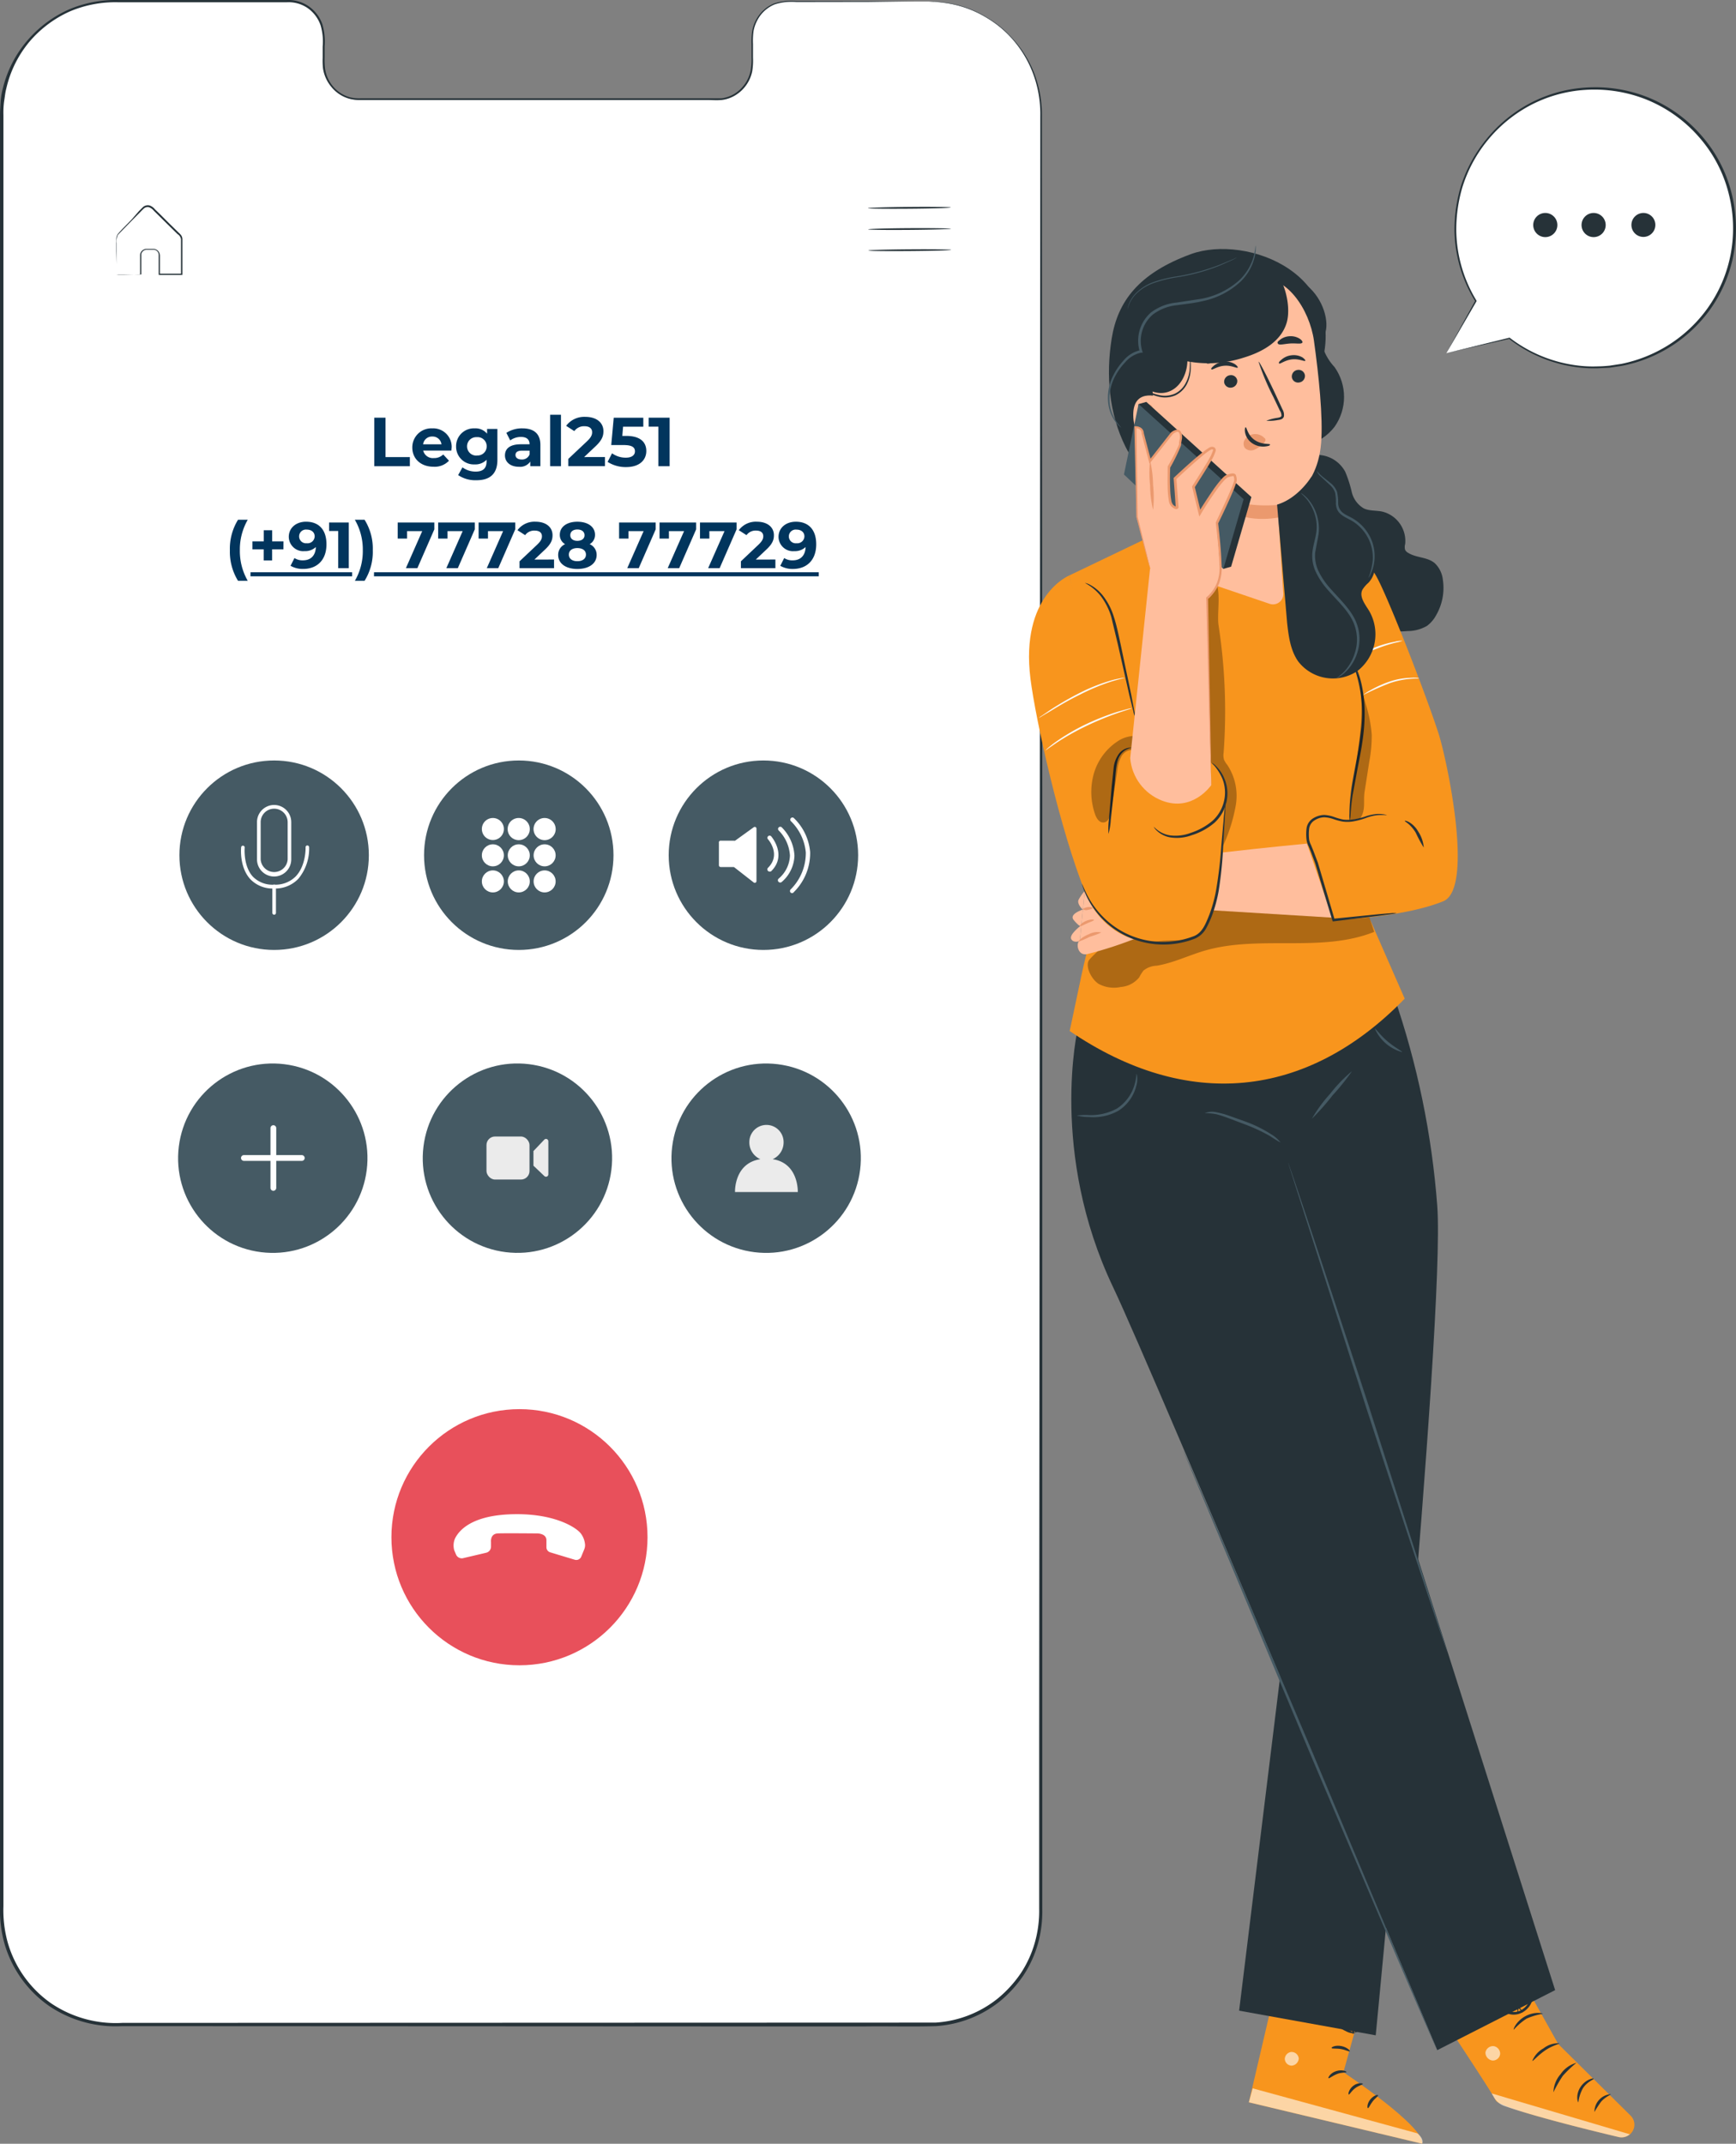 <svg xmlns="http://www.w3.org/2000/svg" xmlns:xlink="http://www.w3.org/1999/xlink" width="425.762" height="525.672"><rect width="100%" height="100%" fill="#808080" stroke="none"/><style><![CDATA[.B{fill:#263238}.C{fill:#455a64}.D{fill:#fff}.E{fill:#f8951d}.F{opacity:.3}.G{fill:#ffbe9d}.H{fill:#eb996e}]]></style><path d="M354.728 86.6l7.258-12.793c-9.32-15.052-5.62-34.727 8.53-45.368s34.077-8.734 45.952 4.396 11.777 33.15-.227 46.162-31.95 14.723-45.993 3.944h0z" class="D"/><g class="B"><path d="M354.728 86.6l15.448-3.788-.083.236c-.06-.052-.064-.142-.01-.2s.142-.064.2-.01c4.753 3.637 10.377 5.964 16.3 6.75 1.78.24 3.576.322 5.37.248.92 0 1.853-.083 2.81-.165l2.856-.437a34.73 34.73 0 0 0 11.388-4.508c3.797-2.354 7.097-5.43 9.713-9.05a33.61 33.61 0 0 0 5.688-13.1 34.38 34.38 0 0 0-.413-15.012c-1.27-5.133-3.752-9.888-7.234-13.867-3.528-4.083-7.978-7.267-12.982-9.288-4.8-1.91-9.966-2.715-15.118-2.36-4.867.323-9.604 1.71-13.878 4.06A34.33 34.33 0 0 0 358.67 45.86c-1.06 3.568-1.57 7.278-1.51 11 .14 5.96 1.85 11.776 4.957 16.863.03.047.03.106 0 .153L354.728 86.6l7.08-12.864v.15a34 34 0 0 1-5.087-17.013c-.06-3.775.462-7.537 1.546-11.153 1.267-4.044 3.267-7.82 5.9-11.14a34.97 34.97 0 0 1 10.434-8.922c4.357-2.416 9.192-3.842 14.162-4.177a34.91 34.91 0 0 1 15.342 2.36 34.47 34.47 0 0 1 13.229 9.446c3.547 4.067 6.07 8.923 7.364 14.162 1.265 5.022 1.4 10.26.4 15.342-.967 4.785-2.947 9.308-5.806 13.265a34.72 34.72 0 0 1-21.548 13.661l-2.89.437c-.968.07-1.912.094-2.844.153a31.64 31.64 0 0 1-5.417-.283c-6.028-.812-11.73-3.215-16.522-6.963l.224-.212c.058.063.058.16 0 .224h0z"/><use xlink:href="#B"/><use xlink:href="#B" x="11.849"/><path d="M405.605 53.707a2.94 2.94 0 0 1-4.354 3.776 2.94 2.94 0 0 1 2.563-5.162 2.95 2.95 0 0 1 1.791 1.386z"/></g><path d="M227.904.39h-34.986c-2.303.048-4.492 1-6.083 2.675s-2.454 3.895-2.398 6.198V15.6c.053 2.3-.812 4.527-2.403 6.19s-3.778 2.623-6.078 2.67H87.83c-2.3-.05-4.488-1.015-6.08-2.68s-2.455-3.892-2.402-6.194v-6.4c.098-4.78-3.684-8.742-8.463-8.866h-42.88C12.824.314.51 12.6.493 27.792L.41 468.9c-.004 7.292 2.9 14.287 8.045 19.445s12.148 8.055 19.44 8.055l199.9.112c15.2 0 27.506-12.3 27.513-27.5L255.4 27.9C255.388 12.718 243.087.406 227.904.39z" class="D"/><path d="M227.904.4h.952a21.27 21.27 0 0 1 2.8.224 25.85 25.85 0 0 1 10.3 3.6 25.86 25.86 0 0 1 6.27 5.094 27.26 27.26 0 0 1 5.248 8.2 28.52 28.52 0 0 1 2.057 11.2v12.965l.1 155.157v271.3a29.49 29.49 0 0 1-1.05 8.4 28.08 28.08 0 0 1-3.513 7.753c-1.592 2.382-3.52 4.522-5.724 6.353a27.99 27.99 0 0 1-15.842 6.185c-5.766.168-11.5 0-17.283.07h-35l-147.25-.07a29.1 29.1 0 0 1-17.913-4.94c-5.237-3.65-9.08-8.968-10.9-15.086a30.44 30.44 0 0 1-1.154-9.365V28.226c0-1.12.084-2.24.154-3.345.08-1.107.268-2.204.56-3.275A28.13 28.13 0 0 1 6.692 9.949c2.788-3.272 6.273-5.88 10.2-7.627A29.22 29.22 0 0 1 29.125.009h41.158a8.72 8.72 0 0 1 5.4 1.511c1.56 1.076 2.742 2.62 3.373 4.408a15.1 15.1 0 0 1 .56 5.444v2.677a17.87 17.87 0 0 0 .084 2.617 8.69 8.69 0 0 0 2.043 4.6 8.27 8.27 0 0 0 4.2 2.617 9.8 9.8 0 0 0 2.477.238h88.46a8.13 8.13 0 0 0 3.359-1.19 8.72 8.72 0 0 0 3.848-5.6c.193-1.104.268-2.225.224-3.345v-3.114a18.92 18.92 0 0 1 .154-3.2 8.86 8.86 0 0 1 1.036-2.939 8.81 8.81 0 0 1 4.394-3.9 13.7 13.7 0 0 1 5.472-.574L213.14.3h10.972l-10.97.16-17.773.03a13.55 13.55 0 0 0-5.374.588 8.4 8.4 0 0 0-4.2 3.779 9.11 9.11 0 0 0-.994 2.8 18.18 18.18 0 0 0-.126 3.163v3.3a16.33 16.33 0 0 1-.2 3.415c-.5 2.372-1.94 4.442-3.988 5.738a8.27 8.27 0 0 1-3.5 1.246c-1.273.112-2.5 0-3.778 0H88.434a9.58 9.58 0 0 1-2.59-.266 8.6 8.6 0 0 1-4.45-2.8 9.22 9.22 0 0 1-2.17-4.633c-.1-.893-.12-1.8-.084-2.687v-2.7a14.15 14.15 0 0 0-.529-5.276 8.62 8.62 0 0 0-3.191-4.2A8.23 8.23 0 0 0 70.297.559H29.125a28.48 28.48 0 0 0-12.007 2.25 27.99 27.99 0 0 0-9.978 7.515 27.43 27.43 0 0 0-5.6 11.406c-.28 1.05-.364 2.14-.546 3.2a21.32 21.32 0 0 0-.154 3.289v439.2c-.104 3.066.27 6.13 1.106 9.082a27.43 27.43 0 0 0 10.566 14.719 28.31 28.31 0 0 0 17.465 4.814l199.44-.07a27.05 27.05 0 0 0 15.394-6c2.15-1.785 4.037-3.867 5.6-6.185a26.97 26.97 0 0 0 3.415-7.543 28.42 28.42 0 0 0 1.036-8.2v-41.27l.28-398.256a28.27 28.27 0 0 0-2.015-11.07c-1.183-2.95-2.876-5.67-5-8.033a25.92 25.92 0 0 0-6.214-5.08A26.2 26.2 0 0 0 231.627.709a22.28 22.28 0 0 0-2.8-.252zm5.276 50.48c0 .112-4.534.252-10.146.294s-10.16 0-10.16-.126 4.548-.252 10.16-.308 10.146.014 10.146.14zm.043 5.192c0 .112-4.534.252-10.146.294s-10.146 0-10.16-.126 4.548-.257 10.16-.294 10.146.056 10.146.126zm.042 5.19c0 .126-4.534.252-10.146.294s-10.146 0-10.146-.126 4.534-.252 10.146-.294 10.146.014 10.146.126zM28.552 67.355h1.6l4.338-.1-.132.123v-4.95c.108-.724.676-1.292 1.4-1.4h2.07a1.71 1.71 0 0 1 1.4 1.68v4.6l-.2-.2H44.5l-.112.1v-8.552a1.79 1.79 0 0 0-.84-1.246l-2.393-2.35-3.428-3.387a2.64 2.64 0 0 0-1.134-.84 1.4 1.4 0 0 0-1.246.238c-.336.28-.686.672-1.022 1.008l-1.958 1.974L28.9 57.6a3.85 3.85 0 0 0-.28 2.029v5.148l-.084-3.12v-3.05a2.21 2.21 0 0 1 .294-1.134c1.027-1.245 2.227-2.336 3.472-3.666l1.75-2.015 1.05-1.05c.45-.36 1.04-.5 1.6-.35a2.9 2.9 0 0 1 1.3.938l1.134 1.092 2.3 2.3 2.4 2.346a4 4 0 0 1 .616.658 1.75 1.75 0 0 1 .28.924v8.76h-5.808v-4.78c.053-.684-.43-1.293-1.106-1.4h-1.973a1.4 1.4 0 0 0-1.19 1.064v5h-5.68a1.54 1.54 0 0 1-.42.042z" class="B"/><circle cx="127.403" cy="376.941" fill="#e8505b" r="31.404"/><path d="M113.646 382.063l5.6-1.316a1.54 1.54 0 0 0 1.176-1.5V378.1s-.238-1.96 1.61-2.085c1.4-.084 9.8 0 9.8 0s2.21 0 2.183 1.707v1.68a1.3 1.3 0 0 0 .924 1.246l6.073 1.833c.606.156 1.238-.137 1.51-.7l.77-1.875c.143-.346.21-.718.2-1.092a5.25 5.25 0 0 0-1.05-2.8c-1.2-1.54-6.87-5.192-17.7-4.674-10.314.5-12.595 4.856-13.14 5.892a4.31 4.31 0 0 0-.2 2.9c.1.252.28.658.448 1.064.3.7 1.07 1.07 1.805.868z" class="D"/><circle cx="67.231" cy="209.706" r="23.231" class="C"/><g class="D"><path d="M67.23 214.926a4.2 4.2 0 0 1-4.2-4.2v-9.138a4.2 4.2 0 0 1 6.3-3.637 4.2 4.2 0 0 1 2.1 3.637v9.138a4.2 4.2 0 0 1-4.2 4.2zm0-16.625a3.3 3.3 0 0 0-3.3 3.3v9.138a3.32 3.32 0 0 0 3.31 3.094 3.32 3.32 0 0 0 3.31-3.094V201.6a3.32 3.32 0 0 0-3.319-3.3z"/><path d="M67.23 217.865a7.57 7.57 0 0 1-5.878-2.323c-2.66-2.953-2.24-7.585-2.21-7.78.023-.24.236-.415.476-.392s.415.236.392.476c0 0-.406 4.45 2 7.11a6.73 6.73 0 0 0 5.22 1.973 7 7 0 0 0 5.3-2.029c2.56-2.673 2.42-7.08 2.42-7.137a.42.42 0 0 1 .42-.448.45.45 0 0 1 .448.42c.09 2.826-.857 5.588-2.66 7.767-1.55 1.594-3.707 2.454-5.93 2.365z"/><path d="M67.23 224.29c-.118 0-.23-.048-.312-.132s-.126-.198-.122-.316v-6.4a.45.45 0 0 1 .687-.453.45.45 0 0 1 .195.453v6.41a.45.45 0 0 1-.448.448z"/></g><circle cx="127.231" cy="209.706" r="23.231" class="C"/><g class="D"><circle cx="120.878" cy="209.734" r="2.701"/><circle cx="127.231" cy="209.734" r="2.701"/><circle cx="133.571" cy="209.734" r="2.701"/><path d="M123.58 203.283a2.7 2.7 0 1 1-2.7-2.7 2.7 2.7 0 0 1 2.7 2.7zm6.352 0c.006 1.1-.653 2.096-1.67 2.52s-2.187.193-2.966-.586-1-1.95-.586-2.966 1.42-1.675 2.52-1.67c1.488.008 2.692 1.212 2.7 2.7zm6.354 0c.006 1.1-.652 2.094-1.666 2.52s-2.184.196-2.964-.58-1.015-1.944-.595-2.96 1.4-1.68 2.5-1.68c1.494 0 2.707 1.206 2.715 2.7z"/><circle cx="120.878" cy="216.13" r="2.701"/><circle cx="127.231" cy="216.13" r="2.701"/><circle cx="133.571" cy="216.13" r="2.701"/></g><circle cx="187.232" cy="209.706" r="23.231" class="C"/><path d="M176.316 206.67v5.5c0 .24.194.434.434.434h3.107a.42.42 0 0 1 .252.084l4.733 3.697a.42.42 0 0 0 .686-.336V203.2a.42.42 0 0 0-.672-.35l-4.576 3.3a.49.49 0 0 1-.252 0h-3.22a.42.42 0 0 0-.49.518zm17.94 12.33a.49.49 0 0 1-.35-.14.53.53 0 0 1 0-.756 12.6 12.6 0 0 0 3.723-9.068 12.34 12.34 0 0 0-3.68-7.7.53.53 0 0 1 .7-.784c2.33 2.2 3.77 5.2 4.044 8.4a13.45 13.45 0 0 1-4 9.8.49.49 0 0 1-.436.248zm-2.94-2.605a.5.5 0 0 1-.378-.168.53.53 0 0 1 0-.756 7.74 7.74 0 0 0 2.8-5.7 9.56 9.56 0 0 0-2.8-6.172c-.166-.213-.15-.515.034-.7s.486-.227.708-.073c1.895 1.854 3.024 4.352 3.163 7-.086 2.5-1.236 4.867-3.163 6.48a.55.55 0 0 1-.364.1zm-2.588-2.672a.5.5 0 0 1-.378-.168.53.53 0 0 1 0-.756c3.275-3.233.112-6.9 0-7-.197-.22-.178-.56.043-.757s.56-.178.757.043c0 0 3.974 4.576 0 8.537a.56.56 0 0 1-.42.1z" class="D"/><circle cx="23.231" cy="23.231" transform="matrix(.123 -.992 .992 .123 40.999 304.189)" r="23.231" class="C"/><g class="D"><path d="M67.038 291.995a.7.7 0 0 1-.7-.714V276.63a.7.7 0 0 1 .7-.714c.394 0 .714.32.714.714v14.652c0 .394-.32.714-.714.714z"/><path d="M74.007 284.658H59.79c-.38-.014-.68-.326-.68-.707s.3-.692.68-.707h14.218c.394 0 .714.32.714.714a.7.7 0 0 1-.714.7z"/></g><circle cx="23.231" cy="23.231" transform="matrix(.123 -.992 .992 .123 161.999 304.191)" r="23.231" class="C"/><path d="M189.493 284.244a4.49 4.49 0 0 0 2.687-4.2 4.2 4.2 0 0 0-8.4 0c-.03 1.816 1.036 3.472 2.7 4.2-6.507.994-6.214 8.06-6.214 8.06h15.394s.284-7.085-6.167-8.06z" fill="#ebebeb"/><circle cx="23.231" cy="23.231" transform="matrix(.123 -.992 .992 .123 100.999 304.184)" r="23.231" class="C"/><g fill="#ebebeb"><rect width="10.552" height="10.552" rx="2.09" x="119.313" y="278.685"/><path d="M130.83 285.837v-3.583l2.66-2.8c.16-.173.41-.23.63-.143s.364.3.363.535v8.13c0 .23-.135.436-.345.527s-.454.05-.62-.107z"/></g><path d="M367.333 474.786l14.84 26.438 17.743 17.553a3.12 3.12 0 0 1-.127 4.55h0a3.13 3.13 0 0 1-2.763.7c-6.248-1.47-29.15-7-30.176-8.986-1.128-2.32-17.5-26.894-17.5-26.894z" class="E"/><path d="M399.82 523.377l-33.978-10.05.646 1.1a4.78 4.78 0 0 0 2.484 2c2.8.963 10.633 3.473 27.984 7.6a3.11 3.11 0 0 0 2.84-.748zm-33.598-21.66a1.9 1.9 0 0 1 1.7 1.863 1.8 1.8 0 0 1-1.825 1.686c-1.012-.098-1.785-.947-1.787-1.964a1.9 1.9 0 0 1 2.129-1.559" opacity=".6" class="D"/><path d="M387.108 515.48a9.3 9.3 0 0 1 1.09-3.384c1.065-1.686 2.725-2.167 2.66-2.357s-.456-.076-1.128.2a4.99 4.99 0 0 0-2.09 1.8 4.74 4.74 0 0 0-.811 2.649c.01.7.203 1.127.28 1.102zm3.93 2.4a27.02 27.02 0 0 1 1.648-2.535c1.128-1.267 2.408-1.648 2.357-1.838a4.35 4.35 0 0 0-4 4.334zm-10.05-4.842c.667-1.393 1.433-2.736 2.294-4.018a28.68 28.68 0 0 1 3.346-3.194 6.88 6.88 0 0 0-3.878 2.776 7 7 0 0 0-1.762 4.436zm-5.184-7.68c.165.114 1.267-1.267 3.092-2.535s3.6-1.6 3.55-1.8a5.93 5.93 0 0 0-3.916 1.267 6.11 6.11 0 0 0-2.725 3.068zm-4.553-7.653a15.45 15.45 0 0 1 3.143-2.712 15.45 15.45 0 0 1 3.98-1.179c0-.076-.47-.24-1.267-.228a6.58 6.58 0 0 0-3.029.824c-.93.505-1.727 1.223-2.327 2.095-.445.667-.572 1.16-.5 1.2zm2.246-4.094a2.8 2.8 0 0 0-.558-1.014c-.622-.85-1.405-1.568-2.306-2.114a3.56 3.56 0 0 0-2.167-.672c-.52.063-.95.44-1.077.95-.08.497.023 1.006.3 1.432a4.4 4.4 0 0 0 5.386 1.419 5.07 5.07 0 0 0 2.953-4.841 1.75 1.75 0 0 0-.672-1.267 1.27 1.27 0 0 0-1.445.089 4.59 4.59 0 0 0-1.191 1.914 8.87 8.87 0 0 0-.583 3.08c0 .748.1 1.153.14 1.14a13.85 13.85 0 0 1 .887-4.043 3.96 3.96 0 0 1 1.077-1.635.66.66 0 0 1 .786-.063c.243.232.385.55.393.887a4.55 4.55 0 0 1-2.636 4.182 3.8 3.8 0 0 1-4.588-1.267c-.2-.288-.287-.64-.24-1a.66.66 0 0 1 .583-.532c.654-.014 1.297.176 1.838.545a12.13 12.13 0 0 1 3.13 2.8z" class="B"/><path d="M335.5 486.433l-6.02 21.7s20.037 13.358 19.315 17.528l-42.508-10.14 8-34.22z" class="E"/><path d="M316.768 503.15c-.9.057-1.63.8-1.673 1.7.027.913.76 1.646 1.673 1.673.963-.058 1.725-.836 1.762-1.8-.118-.953-.968-1.64-1.925-1.56m-10.318 12.344l.938-3.422 40.4 11.04s1.7 1.267 1.166 2.535z" opacity=".6" class="D"/><path d="M330.214 508.092c0 .2-1.115 0-2.294.47s-1.94 1.166-2.1 1.04.418-1.267 1.863-1.736 2.62.05 2.53.228zm4.02 2.903c0 .215-.976.355-1.9 1.065s-1.33 1.584-1.546 1.534 0-1.267 1.1-2.13 2.397-.66 2.346-.47zm1.254 5.945c-.2 0-.24-1.1.57-2.117s1.876-1.267 1.926-1.027-.7.66-1.343 1.5-.938 1.682-1.153 1.644zm-4.447-13.955c-.127.177-1.014-.342-2.205-.545s-2.193 0-2.256-.253 1-.735 2.383-.47 2.217 1.127 2.078 1.267z" class="B"/><path d="M334.31 490.73l-1.073 3.865-20.84-5.183 1.04-4.512z" class="F"/><g class="B"><path d="M332.217 498.587a3.99 3.99 0 0 1-2.129-.52 10.14 10.14 0 0 1-2.066-1.267 11.99 11.99 0 0 1-1.065-.938 2.65 2.65 0 0 1-.52-.659.94.94 0 0 1 .165-1.128 1.18 1.18 0 0 1 1.027-.253c.27.06.532.16.773.3.444.215.868.47 1.267.76a7.77 7.77 0 0 1 1.648 1.762c.773 1.153.925 2 .836 2.028s-.43-.7-1.267-1.71a8.1 8.1 0 0 0-1.648-1.521 8.87 8.87 0 0 0-1.128-.672c-.418-.228-.8-.317-.963-.152s-.076.1 0 .253a2.7 2.7 0 0 0 .38.482 12.01 12.01 0 0 0 2.839 2.193 15.97 15.97 0 0 1 1.851 1.043z"/><path d="M331.837 498.815c-.258-.7-.285-1.464-.076-2.18a7.3 7.3 0 0 1 .849-2.269c.25-.414.54-.805.862-1.166a1.8 1.8 0 0 1 1.61-.748 1.05 1.05 0 0 1 .748.811c.044.277.044.56 0 .837-.04.49-.152.973-.33 1.432a5.07 5.07 0 0 1-1.445 1.977c-1.1.9-2.015.95-2.015.874.6-.36 1.156-.784 1.66-1.267a5.07 5.07 0 0 0 1.153-1.838c.145-.408.23-.835.253-1.267 0-.47 0-.874-.215-.874-.365.033-.698.223-.913.52a7.38 7.38 0 0 0-.811 1.027 8.2 8.2 0 0 0-.913 2.028c-.328 1.28-.303 2.103-.417 2.103z"/><path d="M341.875 244.275c5.734 16.616 9.304 33.902 10.62 51.43 2.028 27.958-15.094 203.376-15.094 203.376l-33.5-6.045 11.3-92.012c3.8-29.733-11.3-133.8-11.3-133.8l35.486-22.94"/><path d="M264.338 252.183s-7.1 30.417 8.694 63.534c9.493 19.885 79.464 187 79.464 187L381.405 488l-70.732-222.436z"/></g><path d="M355.03 405.258c-.2 0-9.1-26.792-19.923-59.972l-19.213-60.2c.152-.063 9.1 26.792 19.9 59.985l19.226 60.187zm-2.534 97.465c-.165.076-14.258-32.774-31.47-73.37l-30.848-73.65c.177-.063 14.246 32.72 31.457 73.38l30.86 73.64zm-38.426-222.57a26.86 26.86 0 0 1-2.535-1.546c-2.057-1.166-4.207-2.162-6.426-2.978l-3.688-1.394a30.97 30.97 0 0 0-3.029-1 13.28 13.28 0 0 0-2.927-.268c.95-.396 2.007-.462 3-.2a20.6 20.6 0 0 1 3.13.875l3.726 1.33a31.2 31.2 0 0 1 6.464 3.18c.876.52 1.65 1.193 2.285 2zm17.514-17.49a56.44 56.44 0 0 1-4.765 5.931 58.3 58.3 0 0 1-5.069 5.729 35.32 35.32 0 0 1 4.512-6.159 34.85 34.85 0 0 1 5.323-5.5zm-52.8.67c.222 1.017.175 2.074-.14 3.067a10.14 10.14 0 0 1-4.334 5.957 12.46 12.46 0 0 1-7.211 1.546 11.35 11.35 0 0 1-3.03-.37c1.005-.12 2.018-.154 3.03-.1a13.43 13.43 0 0 0 6.818-1.6c2.004-1.3 3.5-3.252 4.233-5.526.583-1.785.507-2.964.634-2.964zm65.08-5.348c-2.965-.808-5.4-2.907-6.654-5.716.165-.1 1.267 1.546 3.118 3.105s3.624 2.433 3.536 2.6z" class="C"/><path d="M323.587 111.568a7.82 7.82 0 0 1 6.337 4.119c.668 1.585 1.198 3.224 1.584 4.9.38 1.705 1.45 3.177 2.953 4.068 1.356.66 2.966.482 4.448.773 3.642.837 6.092 4.254 5.716 7.972-.143.475-.143.982 0 1.457.17.296.42.54.722.7 2.015 1.267 4.727 1 6.527 2.535 1.14 1.088 1.845 2.55 2 4.12.442 2.98-.14 6.023-1.648 8.63a7.9 7.9 0 0 1-2.256 2.636c-1.45.832-3.093 1.27-4.765 1.267-5.614.482-11.584-.786-15.79-4.588-5.564-4.94-14.43-23.647-15.41-31z" class="B"/><path d="M282.17 131.555l-19.923 9.556 14.2 59.82s-8.4 24.65-11.216 38.237l-2.884 13.65c28.58 19.454 57.995 16.932 82.164-7.934l-12.62-28.82 10.6-41.507-28.027-45.815-6.907-.368z" class="E"/><path d="M266.986 235.594c.583-1.2 12.09-11.128 13.295-11.7 17.338-8.365 27.882-.494 47.248 1.052.507 0 0 .393.507.43 2.193.2 5.55-.99 7.73-.672l1.267 3.8c-13.03 5.2-28.136.684-41.6 4.613-3.942 1.153-7.693 3.016-11.75 3.688a5.4 5.4 0 0 0-3.244 1.191 10.72 10.72 0 0 0-1.039 1.66c-1.117 1.376-2.752 2.23-4.52 2.36-1.835.404-3.755.138-5.412-.748-1.647-1.01-3.282-4.002-2.484-5.675z" class="F"/><g class="G"><path d="M264.832 230.712c-1.014.29-.66 3.8 1.85 3.244 4.357-1.115 8.634-2.525 12.8-4.22l8.67-7.085 38.845 2.383L321 206.812s-40.24 3.8-45.917 6.11c-4.144 1.7-7.1 3.384-9.05 5.55"/><path d="M266.023 218.472c-.56.648-1.053 1.35-1.47 2.1-.558 1.065 1 2.47 1 2.47s-3.447 1.077-2.243 2.535 1.635 1.5 1.635 1.5-2.814 2.13-2.218 3.206 2.1.456 2.1.456"/></g><path d="M264.528 230.897c-.114-.14.874-1.18 2.535-1.825.932-.498 2-.646 3.042-.418a19.44 19.44 0 0 1-2.8 1.04c-.895.467-1.823.868-2.776 1.2zm3.778-5.317c0 .2-.773.43-1.686.836s-1.622.824-1.75.672.47-.836 1.483-1.267 1.925-.418 1.952-.24zm-.318-2.85c0 .076-.165.1-.342.165a4.08 4.08 0 0 1-.811.215 1.69 1.69 0 0 1-1.267-.127c-.063-.127.47-.418 1.153-.532a2.43 2.43 0 0 1 .9 0c.3.025.435.203.367.28z" class="H"/><path d="M314.475 128.742s16.945.444 23.5 13.358c3.282 6.438 11.85 28.516 14.854 37.82 2.028 6.337 8.77 37.945 1.14 41.076-9.8 4.018-26.982 4.64-26.97 4.64h0l-6.335-18.378a5.78 5.78 0 0 1 3.688-7.11h0l5.222 1.115 6.007-1.812-4.03-37.083-5.757-7.136z" class="E"/><path d="M298.505 143.494c.786 2.9 0 7.1.33 9.7 1.606 10.366 2.03 20.88 1.267 31.342-.1.566-.064 1.144.076 1.7a5.4 5.4 0 0 0 .824 1.331c1.942 2.937 2.682 6.507 2.066 9.974-.617 3.437-1.673 6.78-3.143 9.95 0-2.8.165-6.97.43-9.746 0-.558.33-.2.355-.748.14-3.346-.38-6.464-2.7-8.872-.488-.45-.914-.96-1.267-1.52a5.07 5.07 0 0 1-.431-1.787q-1.9-17.57-2.46-35.24c-.125-.67-.004-1.364.342-1.952.377-.35.805-.645 1.268-.87.9-.57 1.483-1.6 2.46-2.066" class="F"/><path d="M262.246 141.11s-12.073 4.88-9.518 25.348c1.255 9.987 7.245 37.134 13.586 52.748 3 7.363 9.974 12.5 17.87 11.57 3.447-.393 6.856.2 9.176-1.166 3.536-2.053 5.158-9.15 5.93-16.805.52-5.222.406-10.67 1.166-15.132 1.267-7.262-2.066-10.747-6.337-11.66l-16.73-3.574-1.1 8.872z" class="E"/><g class="B"><path d="M283.006 202.757a7.36 7.36 0 0 0 .951.836c.915.68 1.988 1.116 3.118 1.267a10.48 10.48 0 0 0 4.968-.634 15.84 15.84 0 0 0 5.4-3.016 9.4 9.4 0 0 0 2.864-5.323 9.2 9.2 0 0 0-.52-4.955c-.628-1.447-1.517-2.766-2.623-3.89a3.31 3.31 0 0 1 1.039.786 8.87 8.87 0 0 1 2.015 2.928 9.3 9.3 0 0 1 .7 5.234c-.33 2.192-1.392 4.207-3.016 5.716a15.84 15.84 0 0 1-5.652 3.105 10.52 10.52 0 0 1-5.26.52c-1.2-.208-2.297-.75-3.194-1.56-.625-.558-.828-1.002-.8-1.014z"/><path d="M265.377 216.697s.342.9 1.1 2.446a21.43 21.43 0 0 0 4.233 5.868 20.52 20.52 0 0 0 9.214 5.272 20.86 20.86 0 0 0 12.851-.722c2.167-.836 2.978-3.22 3.8-5.2.75-2 1.313-4.042 1.686-6.134.604-3.567 1.027-7.163 1.267-10.773l.646-7.3.2-2a2.7 2.7 0 0 1 .127-.684 3.72 3.72 0 0 1 0 .7 17.06 17.06 0 0 1-.089 1.99l-.418 7.325a99.78 99.78 0 0 1-1.09 10.849 34.64 34.64 0 0 1-1.686 6.261 23.94 23.94 0 0 1-1.457 3.13 5.68 5.68 0 0 1-2.7 2.433 21.18 21.18 0 0 1-13.295.71 20.87 20.87 0 0 1-13.523-11.622 17.26 17.26 0 0 1-.71-1.876 2.27 2.27 0 0 1-.156-.683zm6.488-12.234a17.79 17.79 0 0 1 .09-3.422l.7-8.2.47-4.512c.12-1.282.585-2.508 1.343-3.55a3.9 3.9 0 0 1 2.167-1.381 1.96 1.96 0 0 1 .938 0 2.74 2.74 0 0 0-.874.2 3.98 3.98 0 0 0-1.85 1.419c-1.267 1.622-1.166 4.664-1.534 7.832l-.887 8.187a17.25 17.25 0 0 1-.558 3.422zm-5.78-61.513a3.9 3.9 0 0 1 1.356.507 10.14 10.14 0 0 1 3 2.535 15.97 15.97 0 0 1 2.7 5.146c.7 2.08 1.166 4.436 1.7 6.87l2.636 12.534.722 3.8a6.92 6.92 0 0 1 .177 1.419 5.07 5.07 0 0 1-.431-1.356l-.938-3.8-2.822-12.496-1.635-6.818a16.3 16.3 0 0 0-2.535-5.07 11.94 11.94 0 0 0-3.942-3.27zm76.448 80.96a5.93 5.93 0 0 1-1.1.215l-3.143.43-11.216 1.37h-.23l-.076-.228-2-6.6-2.193-7.325-1.065-2.877-.57-1.38c-.234-.468-.4-.968-.494-1.483a11.71 11.71 0 0 1 0-2.978c.163-1.005.76-1.886 1.635-2.408a5.36 5.36 0 0 1 2.661-.811 8.25 8.25 0 0 1 2.535.532 15.9 15.9 0 0 0 2.193.608 9.43 9.43 0 0 0 2.066 0c1.205-.155 2.4-.435 3.536-.836.882-.3 1.796-.475 2.722-.55a8.11 8.11 0 0 1 1.774.127c.207.027.4.083.6.165a17.92 17.92 0 0 0-2.345 0 11.85 11.85 0 0 0-2.661.634 17.39 17.39 0 0 1-3.6.951 9.06 9.06 0 0 1-2.193 0 13.94 13.94 0 0 1-2.294-.6 7.77 7.77 0 0 0-2.332-.456 4.59 4.59 0 0 0-2.319.735 2.81 2.81 0 0 0-1.343 2.015c-.114.926-.114 1.862 0 2.788a4.8 4.8 0 0 0 .456 1.267l.57 1.407 1.1 2.9 2.18 7.363 1.94 6.6-.317-.2 11.242-1.128 3.156-.266a6.35 6.35 0 0 1 1.137.03z"/><path d="M344.524 201.274c0-.076.52 0 1.2.406a6.23 6.23 0 0 1 2.078 2.193 8.3 8.3 0 0 1 1.381 3.954 31.68 31.68 0 0 1-1.952-3.612 8.77 8.77 0 0 0-1.774-2.155c-.557-.457-.962-.685-.924-.786zm-13.5 0a7.11 7.11 0 0 1-.063-1.686 38.5 38.5 0 0 1 .291-4.689c.393-3.954 1.774-9.277 2.46-15.2a34.12 34.12 0 0 0-1.267-15.12 26.78 26.78 0 0 0-2.94-5.6 1.77 1.77 0 0 1 .33.3 11.41 11.41 0 0 1 .811.989 17.82 17.82 0 0 1 2.243 4.144c1.546 3.7 2.205 9.328 1.52 15.348-.33 3.016-.9 5.843-1.407 8.4l-1.267 6.818a52.51 52.51 0 0 0-.494 4.626 9.85 9.85 0 0 1-.215 1.673z"/></g><path d="M332.953 165.534l1.964 7.02a33.42 33.42 0 0 1 1.508 7.6c.015 2.177-.18 4.35-.583 6.49l-1.153 7.39c-.405 2.46.368 4.525-1.1 6.628l-2.535.444c.353-10.904 4.65-25.004 2.038-35.584" class="F"/><path d="M322.852 142.683c.993 1.997 1.816 4.074 2.46 6.2a64.63 64.63 0 0 1 2.193 6.337c-1.235-1.87-2.188-3.9-2.826-6.058a29.4 29.4 0 0 1-1.826-6.489z" class="B"/><path d="M278.304 180.463a7.6 7.6 0 0 0-4.3 1.381c-2.796 1.875-4.835 4.682-5.754 7.92a16.59 16.59 0 0 0 .3 9.835c.33.99.99 2.1 2.015 2.078 1.267 0 1.736-1.546 1.926-2.75l1.546-10.038a9.4 9.4 0 0 1 .938-3.3 3.18 3.18 0 0 1 2.738-1.724l.368-3.574" class="F"/><path d="M275.833 166.205c0 .076-1.267.3-3.3.925a52.28 52.28 0 0 0-7.6 3.168c-2.9 1.407-5.412 2.928-7.2 4.018l-2.143 1.268a4.25 4.25 0 0 1-.81.444 4.12 4.12 0 0 1 .722-.52l2.078-1.42c2.318-1.516 4.716-2.904 7.186-4.157a44.18 44.18 0 0 1 7.706-3.067 20.28 20.28 0 0 1 2.459-.558 4.41 4.41 0 0 1 .914-.102zm1.735 7.465a3.92 3.92 0 0 1-.874.317l-2.408.8a76.34 76.34 0 0 0-7.744 3.18c-2.52 1.2-4.96 2.567-7.3 4.094l-2.1 1.445c-.24.196-.5.37-.773.52.216-.228.444-.444.684-.646.456-.396 1.14-.94 2.016-1.56a52.1 52.1 0 0 1 7.237-4.22c2.535-1.2 5.152-2.238 7.832-3.08l2.46-.684a4.75 4.75 0 0 1 .962-.166zm66.474-16.55c-.6.205-1.232.37-1.863.494a36.92 36.92 0 0 0-4.423 1.415c-1.46.55-2.886 1.184-4.27 1.9a13.11 13.11 0 0 1-1.71.874 7.15 7.15 0 0 1 1.572-1.128 27.25 27.25 0 0 1 4.207-2.046 26.03 26.03 0 0 1 4.512-1.267c.643-.178 1.3-.26 1.977-.24zm3.993 9.224c0 .076-.824 0-2.13.114a21.29 21.29 0 0 0-4.968 1.027 72.11 72.11 0 0 0-6.629 2.954c.548-.46 1.148-.857 1.787-1.18a26.41 26.41 0 0 1 4.715-2.129c1.635-.556 3.343-.868 5.07-.925a11.05 11.05 0 0 1 1.572 0 1.87 1.87 0 0 1 .583.14z" fill="#fafafa"/><g class="B"><path d="M318.9 68.92c4.64 2.535 6.856 8.25 6.337 11.8-.29 1.8-.95 3.625-.47 5.374.605 1.446 1.463 2.772 2.535 3.916 3.11 4.39 3.11 10.262 0 14.65-3.27 4.235-8.85 5.96-13.94 4.308"/><path d="M323.347 91.762c8.87-24.5-17.604-34.45-31.28-29.444-12.85 4.702-17.96 11.66-19.416 20.67s-.672 18.466 3.41 26.615c2.015 4 5.386 7.96 9.86 8.137"/></g><path d="M287.39 139.92l-6.337-58.97c-.222-2.313 1.364-4.412 3.65-4.83l23.216-7.78c7.516-1.38 13.27 7.6 14.334 15.21 1.166 8.428 2.27 18.744 1.752 25.132-1.052 12.838-10.66 15.208-10.66 15.208l1.394 21.672c.034.818-.33 1.603-.976 2.106s-1.496.663-2.28.43z" class="G"/><path d="M320.04 92.025a1.62 1.62 0 0 1-1.419 1.762c-.406.073-.823-.02-1.16-.258a1.53 1.53 0 0 1-.627-1.01 1.62 1.62 0 0 1 1.445-1.812 1.56 1.56 0 0 1 1.762 1.318zm-16.6 1.255a1.62 1.62 0 0 1-1.419 1.762 1.55 1.55 0 0 1-1.157-.262 1.54 1.54 0 0 1-.63-1.005 1.62 1.62 0 0 1 1.407-1.762 1.55 1.55 0 0 1 1.165.257c.338.237.567.602.635 1zm16.678-4.816c-.177.24-1.508-.532-3.244-.342s-2.928 1.2-3.143 1.014 0-.482.57-.95a4.43 4.43 0 0 1 2.535-1.077c.9-.103 1.83.088 2.623.545.534.405.748.7.66.8zM303.55 90.15c-.2.228-1.5-.6-3.244-.47s-2.966 1.1-3.18.9.1-.494.62-.938a4.41 4.41 0 0 1 2.535-.976 4.25 4.25 0 0 1 2.6.634c.543.383.758.747.67.85zm7.022 13.028c.898-.363 1.84-.6 2.8-.735.444-.076.862-.2.913-.507a2.28 2.28 0 0 0-.406-1.267l-1.57-3.308a59.34 59.34 0 0 1-3.65-8.669c.2-.1 2.13 3.65 4.334 8.365l1.534 3.32a2.62 2.62 0 0 1 .355 1.736 1.04 1.04 0 0 1-.684.71 2.7 2.7 0 0 1-.748.165 11.56 11.56 0 0 1-2.877.19z" class="B"/><path d="M313.348 123.8c-5.968.54-11.97-.582-17.338-3.244 0 0 4.968 8.5 17.578 6.337zm-3.208-16.35c-.74-.802-1.844-1.162-2.915-.95a2.85 2.85 0 0 0-1.9 1.267 1.82 1.82 0 0 0 0 2.09c.624.604 1.554.765 2.345.406a6.5 6.5 0 0 0 2.129-1.5c.2-.155.35-.344.47-.558a.62.62 0 0 0 0-.659" class="H"/><path d="M305.503 104.775c.3 0 .43 1.863 2.167 3.092s3.74.862 3.8 1.128-.418.406-1.267.494a4.78 4.78 0 0 1-3.143-.836 4.1 4.1 0 0 1-1.686-2.535c-.176-.85.002-1.343.13-1.343zm-1.725-17.225c-.127.482-1.9.393-3.93.8s-3.663 1.1-3.967.684c-.14-.2.127-.672.76-1.18a6.75 6.75 0 0 1 2.877-1.267 6.55 6.55 0 0 1 3.13.139c.787.24 1.196.582 1.13.823zm15.615-3.522c-.28.418-1.52.1-2.978.2s-2.65.47-2.966.076 0-.608.532-1.027c.68-.518 1.503-.8 2.357-.836a4.15 4.15 0 0 1 2.42.62c.545.368.786.76.634.976z" class="B"/><path d="M284.476 97.41c-.2-.076-7.02-2.535-6.514 5.07s8.022 5.538 8.022 5.323-1.508-10.393-1.508-10.393z" class="G"/><path d="M283.475 105.092c-.11.083-.223.16-.342.228-.306.16-.663.186-.99.076-1.04-.568-1.695-1.653-1.71-2.84-.06-.648.022-1.3.24-1.914a1.57 1.57 0 0 1 .938-1.09c.308-.096.642.036.8.317.114.2.076.368.114.368s.165-.14.076-.444c-.053-.186-.17-.347-.33-.456a1.05 1.05 0 0 0-.748-.152c-.606.186-1.08.66-1.267 1.267a4.55 4.55 0 0 0-.317 2.142c-.017 1.396.813 2.663 2.1 3.206a1.46 1.46 0 0 0 1.2-.279c.235-.24.26-.42.235-.43z" class="H"/><g class="B"><path d="M310.154 64.32c4.4 1.863 6.793 10.38 5.374 14.93s-5.957 7.072-10.532 8.453a28.15 28.15 0 0 1-13.789.9c-.09 3.105-1.7 6.413-4.626 7.452-3.878 1.38-8.137-1.94-9.328-5.88s-.177-8.175.836-12.154"/><path d="M278.735 94.395a5.7 5.7 0 0 0 .621.507 20.28 20.28 0 0 0 1.85 1.191 10.61 10.61 0 0 0 3.067 1.2c1.348.315 2.76.185 4.03-.368 1.242-.612 2.246-1.62 2.852-2.864a8.53 8.53 0 0 0 .849-3.181c.068-.733.068-1.472 0-2.205-.01-.274-.067-.544-.165-.8-.09 0 .1 1.153-.1 2.966-.11 1.058-.42 2.086-.913 3.03-.576 1.155-1.516 2.1-2.674 2.66-1.196.52-2.526.65-3.8.368-1.04-.222-2.047-.584-2.99-1.077l-2.626-1.427z"/></g><path d="M276.543 75.853a8.14 8.14 0 0 1 .368-1.153c.4-1.02 1.027-1.943 1.812-2.712 1.17-1.12 2.56-1.983 4.08-2.535a32.04 32.04 0 0 1 5.817-1.457 48.16 48.16 0 0 0 10.545-2.878l3.03-1.343.8-.418c.1-.043.193-.098.278-.165-.105.012-.206.05-.3.114l-.824.368-3.054 1.267a51.96 51.96 0 0 1-10.531 2.839 30.67 30.67 0 0 0-5.855 1.457 11.61 11.61 0 0 0-4.135 2.675 7.72 7.72 0 0 0-1.774 2.8 8.4 8.4 0 0 0-.228.887zm-1.56 28.997a2.21 2.21 0 0 1-.355-.266 6.99 6.99 0 0 1-.887-.925 9.58 9.58 0 0 1-1.9-4.41c-.362-2.466.057-4.984 1.2-7.2.664-1.34 1.52-2.578 2.537-3.674a7.44 7.44 0 0 1 4.233-2.535l-.266.418a9.2 9.2 0 0 1 2.7-9.607 12.32 12.32 0 0 1 6.337-2.459l6.134-.938c3.43-.646 6.62-2.215 9.226-4.537a12.84 12.84 0 0 0 3.574-6.007 20.15 20.15 0 0 0 .406-2.535 2.14 2.14 0 0 1 .063.672 9.25 9.25 0 0 1-.215 1.939 12.5 12.5 0 0 1-3.511 6.261c-2.628 2.453-5.9 4.12-9.417 4.816-1.952.47-4.056.672-6.172.976a11.65 11.65 0 0 0-5.982 2.336 8.54 8.54 0 0 0-2.535 8.931l.127.368h-.38c-1.52.316-2.9 1.133-3.9 2.32-1.004 1.05-1.858 2.237-2.535 3.523a11.62 11.62 0 0 0-1.267 6.895 10.04 10.04 0 0 0 1.711 4.322c.635.886 1.103 1.28 1.065 1.317z" class="C"/><path d="M313.208 123.735l2.46 28.96c.368 3.32.81 6.793 2.738 9.518a10.76 10.76 0 0 0 14.575 2.269 11.41 11.41 0 0 0 2.814-14.676c-1-1.635-2.535-3.51-1.635-5.234a7.6 7.6 0 0 1 1.457-1.673c2.623-2.814 1.812-7.376.114-10.836a3.8 3.8 0 0 0-1.8-2.066c-.95-.38-2.053 0-3.054-.266-2.155-.608-2.294-3.523-2.776-5.7-.722-3.206-3.244-6.616-6.5-7.085-.002-.004-3.158 5.23-8.392 6.79z" class="B"/><path d="M335.603 141.732c.58-1.438.943-2.955 1.077-4.5.082-1.655-.23-3.306-.912-4.816a10.72 10.72 0 0 0-3.916-4.525c-.9-.583-1.94-.95-2.826-1.648a3.31 3.31 0 0 1-1.065-1.267c-.2-.5-.32-1.014-.33-1.546a12.14 12.14 0 0 0-.2-2.65 4.41 4.41 0 0 0-1.267-1.863l-2.535-2.345a2.7 2.7 0 0 1-.659-1.1 9.45 9.45 0 0 0 .849.925c.57.558 1.546 1.267 2.66 2.18a4.89 4.89 0 0 1 1.432 2.028c.206.9.3 1.843.28 2.776a3 3 0 0 0 1.176 2.381c.773.6 1.812.963 2.788 1.6a10.91 10.91 0 0 1 4.119 4.829 10.62 10.62 0 0 1 .824 5.07 10.14 10.14 0 0 1-.887 3.371 3.5 3.5 0 0 1-.608 1.1zm-7.77 24.51a19 19 0 0 0 1.546-1.267 11.55 11.55 0 0 0 2.84-4.677 10.62 10.62 0 0 0-.368-7.845c-1.267-2.788-3.8-5.07-6.2-7.807a18.53 18.53 0 0 1-2.928-4.372 9.19 9.19 0 0 1-.849-4.9c.177-1.6.646-3 .874-4.347a10.14 10.14 0 0 0 0-3.726 11.05 11.05 0 0 0-2.281-4.9c-.836-1-1.432-1.432-1.38-1.483a1.75 1.75 0 0 1 .444.28 9.8 9.8 0 0 1 1.126 1.016c1.27 1.4 2.146 3.134 2.535 4.993a10.52 10.52 0 0 1 .165 3.942l-.8 4.322c-.14 1.562.14 3.133.8 4.55a18.2 18.2 0 0 0 2.864 4.233c2.332 2.65 4.955 5.07 6.26 8a10.95 10.95 0 0 1 .253 8.251c-.636 1.785-1.713 3.38-3.13 4.64a8.57 8.57 0 0 1-1.267.887c-.315.158-.48.237-.493.212z" class="C"/><path d="M277.19 185.938l4.867-46.538 13.877 5.7 1.128 47.425s-4.563 6.7-12.065 3.8c-4.372-1.683-7.403-5.712-7.807-10.38z" class="G"/><path d="M281.143 98.552l25.765 23.332-4.968 17.072-1.9.532-22.484-23.674 1.686-16.73z" class="B"/><path d="M279.242 99.084l25.765 23.332-4.968 17.068-24.384-23.138z" class="C"/><path d="M296.503 146.61a10.14 10.14 0 0 0 2.712-6.337c0-3.51-.862-11.977-.862-11.977s4.677-9.48 4.575-10.747-.3-1.267-1.94-.773-6.793 9.074-6.793 9.074l-1.56-6.476s4.3-6.717 4.64-7.6.913-1.71-.14-1.812-9.05 7.44-9.05 7.44l.532 7.072s-.165.558-1.267-.444-.76-9.493-.76-9.493 2.76-4.956 2.712-5.682.507-1.5 0-2.738-2.078.152-2.078.152l-5.323 6.793-1.774-6.82s.1-1.445-1.787-1.483l.418 22.052 4.537 17.008z" class="G"/><g class="H"><path d="M297.06 192.528v-.824c.008-.812-.025-1.624-.1-2.433l-.28-9.252-.85-33.51.114-.09c1.118-.957 1.987-2.17 2.535-3.536.53-1.463.728-3.026.583-4.575-.114-3.232-.47-6.6-.874-10.038v-.177l2.61-5.564 1.267-2.9a23.14 23.14 0 0 0 .532-1.483l.1-.368v-.3c-.013-.23-.056-.454-.127-.672 0-.152-.66 0-1.128.152a1.43 1.43 0 0 0-.621.3c-.202.164-.393.34-.57.532a24.08 24.08 0 0 0-2.015 2.535c-1.267 1.8-2.535 3.7-3.675 5.64l-.418.7-.2-.786-1.572-6.476v-.14l.076-.114 2.18-3.46c.748-1.19 1.736-2.763 2.42-4.094.14-.38.33-.773.43-1.1s0-.253 0-.228c-.092-.064-.207-.087-.317-.063a1.71 1.71 0 0 0-.38.177l-.47.3c-.317.228-.634.456-.938.7-2.46 2.015-4.715 4.106-6.958 6.185l.1-.266q.266 3.6.532 7.072v.076c-.094.262-.36.42-.634.38-.16-.026-.313-.077-.456-.152-.226-.13-.438-.284-.634-.456-.37-.4-.6-.905-.66-1.445a21.99 21.99 0 0 1-.279-2.826c-.063-1.863 0-3.688 0-5.5h0v-.076c1.02-1.686 1.932-3.436 2.727-5.24.026-.083.047-.168.063-.253v-.393c0-.114.1-.507.14-.735.107-.416.107-.85 0-1.267-.14-.47-.28-.66-.634-.6a2.46 2.46 0 0 0-1.065.583h0l-5.348 6.78-.342.444-.14-.545q-.95-3.56-1.8-6.87v-.076a1.14 1.14 0 0 0-.469-.925c-.317-.203-.69-.305-1.065-.292l.253-.253.33 22.052 2.28 9.38.558 2.42c.127.57.165.836.165.836s-.09-.28-.24-.81l-.646-2.408-2.433-9.34-.507-22.052v-.288h.266a2.41 2.41 0 0 1 1.343.38 1.62 1.62 0 0 1 .7 1.381v-.09l1.787 6.818-.482-.1 5.323-6.806a3.03 3.03 0 0 1 1.369-.722c.323-.067.66.027.9.253a1.62 1.62 0 0 1 .393.76c.133.507.133 1.04 0 1.546-.025.23-.068.46-.127.684-.014.1-.014.22 0 .33a1.65 1.65 0 0 1-.1.444 45.32 45.32 0 0 1-2.585 5.26v-.127c-.063 1.774-.09 3.6 0 5.437.018.914.107 1.825.266 2.725a2.1 2.1 0 0 0 .456 1.09c.157.14.326.262.507.368.068.034.14.06.215.076h0v.063h-.09v.114q-.215-3.41-.507-7.06v-.152l.114-.114c2.243-2.09 4.525-4.2 7.01-6.185.317-.253.634-.494.976-.722l.52-.342c.214-.14.457-.23.7-.266.286-.03.572.06.786.253.22.24.278.587.152.887-.14.456-.3.773-.444 1.153-.76 1.52-1.622 2.814-2.47 4.208l-2.193 3.46v-.253l1.56 6.476-.608-.1c1.19-1.952 2.408-3.8 3.7-5.69.642-.92 1.34-1.802 2.088-2.638a7.15 7.15 0 0 1 .634-.6 2.13 2.13 0 0 1 .833-.4 7.31 7.31 0 0 1 .836-.215c.172-.026.348-.026.52 0a.75.75 0 0 1 .545.393c.11.297.173.61.2.925a3.27 3.27 0 0 1 0 .494l-.114.406c-.165.545-.355 1.04-.545 1.546a91.11 91.11 0 0 1-1.267 2.928c-.862 1.914-1.75 3.8-2.636 5.576v-.177c.393 3.46.735 6.82.85 10.14.144 1.633-.076 3.278-.646 4.816a9.71 9.71 0 0 1-2.776 3.8l.114-.228.608 33.37.127 9.265v2.433c-.007.24.003.483.028.723z"/><path d="M282.8 125.04a26.93 26.93 0 0 1-.735-6.033 27.16 27.16 0 0 1 0-6.083 28.5 28.5 0 0 1 .735 6.033c.215 2.022.215 4.06 0 6.083z"/></g><path d="M91.8 114.322h8.72v-2.244h-5.967v-9.656H91.8zm18.972-4.54A4.53 4.53 0 0 0 106 105.04a4.66 4.66 0 0 0-3.457 1.3c-.924.9-1.438 2.125-1.422 3.408 0 2.72 2.057 4.7 5.22 4.7a4.79 4.79 0 0 0 3.774-1.479l-1.414-1.53a3.1 3.1 0 0 1-2.295.884 2.44 2.44 0 0 1-2.618-1.836h6.92l.056-.714zm-4.743-2.737c1.128-.046 2.103.78 2.244 1.9h-4.5c.138-1.127 1.122-1.956 2.256-1.9zm13.43-1.87v1.173a3.67 3.67 0 0 0-3.026-1.309c-1.204-.06-2.38.38-3.246 1.218s-1.347 1.997-1.327 3.202a4.35 4.35 0 0 0 1.327 3.202c.867.837 2.042 1.28 3.246 1.218 1.082.054 2.135-.36 2.9-1.14v.4c0 1.65-.816 2.5-2.686 2.5a5.47 5.47 0 0 1-3.227-1.038l-1.054 1.9a7.53 7.53 0 0 0 4.488 1.258c3.3 0 5.134-1.564 5.134-4.964v-7.612zm-2.5 6.528c-.625.05-1.242-.164-1.7-.6s-.718-1.026-.713-1.653a2.23 2.23 0 0 1 .714-1.654c.46-.427 1.077-.64 1.7-.6a2.22 2.22 0 0 1 2.4 2.244 2.22 2.22 0 0 1-2.4 2.244zm11.17-6.664a7.03 7.03 0 0 0-3.944 1.1l.952 1.853a4.4 4.4 0 0 1 2.635-.85c1.428 0 2.108.663 2.108 1.8h-2.108c-2.788 0-3.927 1.122-3.927 2.737 0 1.588 1.275 2.778 3.417 2.778a3 3 0 0 0 2.788-1.275v1.14h2.482v-5.22c0-2.77-1.615-4.063-4.403-4.063zm-.2 7.633c-.935 0-1.5-.442-1.5-1.1 0-.612.4-1.07 1.632-1.07h1.82v.935c-.312.795-1.103 1.295-1.955 1.236zm7 1.65h2.652v-12.614h-2.652zm8.33-2.244l2.737-2.584c1.666-1.547 2-2.6 2-3.757 0-2.16-1.768-3.52-4.42-3.52-1.846-.1-3.62.73-4.726 2.2l2.006 1.294a2.91 2.91 0 0 1 2.465-1.192c1.258 0 1.9.544 1.9 1.48 0 .578-.187 1.2-1.24 2.193l-4.6 4.335v1.785h8.993v-2.244zm10.336-5.185h-.97l.184-2.26h4.964v-2.2h-7.256l-.608 6.7h3.043c2.16 0 2.77.612 2.77 1.547 0 .97-.85 1.547-2.227 1.547a5.73 5.73 0 0 1-3.387-1.073l-1.088 2.108c1.357.858 2.934 1.3 4.54 1.27 3.4 0 4.95-1.832 4.95-3.94s-1.4-3.7-4.915-3.7zm5.5-4.47v2.2h2.38v9.7h2.754v-11.9zm-100.717 40h2.384c-1.306-2.277-1.975-4.863-1.936-7.488-.04-2.625.63-5.2 1.936-7.488h-2.384a13.53 13.53 0 0 0-2 7.488 13.61 13.61 0 0 0 2 7.488zm11.152-9.68h-2.784v-2.72h-2.064v2.72H61.9v1.952h2.768v2.728h2.064v-2.72h2.784zm5.536-4.816c-2.368 0-4.24 1.44-4.24 3.728a3.55 3.55 0 0 0 1.17 2.583c.732.663 1.704 1 2.687.905a3.83 3.83 0 0 0 2.784-1.008c-.08 2.16-1.3 3.264-3.152 3.264a3.62 3.62 0 0 1-2.1-.56l-.96 1.9a5.99 5.99 0 0 0 3.1.768c3.392 0 5.712-2.16 5.712-6.032.008-3.608-1.896-5.544-5-5.544zm.192 5.28a1.69 1.69 0 0 1-1.9-1.68 1.67 1.67 0 0 1 .562-1.253 1.66 1.66 0 0 1 1.3-.41c1.232 0 1.952.7 1.952 1.664a1.74 1.74 0 0 1-1.924 1.684zm5.452-5.084v2.08h2.24v9.12h2.592v-11.2zm8.7 14.3a13.35 13.35 0 0 0 2.016-7.488 13.28 13.28 0 0 0-2.016-7.488h-2.384a14.48 14.48 0 0 1 1.952 7.488 14.48 14.48 0 0 1-1.944 7.488zm8.128-14.3v3.936h2.3v-1.824h3.712l-4.004 9.088h2.816l4.16-9.52v-1.68zm9.92 0v3.936h2.3v-1.824h3.712l-4.004 9.088h2.816l4.16-9.52v-1.68zm9.92 0v3.936h2.3v-1.824h3.712l-4.004 9.088h2.816l4.16-9.52v-1.68zm13.688 9.088l2.576-2.432c1.568-1.456 1.868-2.448 1.868-3.536 0-2.032-1.664-3.312-4.16-3.312a5.2 5.2 0 0 0-4.44 2.08l1.884 1.212a2.74 2.74 0 0 1 2.316-1.116c1.188 0 1.8.516 1.8 1.392 0 .544-.18 1.124-1.172 2.064l-4.32 4.08v1.68h8.464V137.2zm13.552-3.776a2.6 2.6 0 0 0 1.312-2.3c0-1.968-1.76-3.2-4.336-3.2-2.544 0-4.3 1.232-4.3 3.2-.02.947.478 1.83 1.3 2.3a2.85 2.85 0 0 0-1.7 2.64c0 2.112 1.872 3.44 4.7 3.44 2.848 0 4.736-1.328 4.736-3.44.014-1.145-.66-2.186-1.712-2.64zm-3.024-3.6c1.056 0 1.76.528 1.76 1.408 0 .848-.688 1.376-1.76 1.376-1.056 0-1.728-.528-1.728-1.376 0-.88.688-1.408 1.728-1.408zm0 7.776c-1.28 0-2.08-.624-2.08-1.616s.8-1.6 2.08-1.6c1.3 0 2.112.608 2.112 1.6s-.816 1.616-2.112 1.616zm10.24-9.488v3.936h2.3v-1.824h3.716l-4.016 9.088h2.816l4.16-9.52v-1.68zm9.92 0v3.936h2.3v-1.824h3.716l-4.016 9.088h2.816l4.16-9.52v-1.68zm9.92 0v3.936h2.3v-1.824h3.716l-4.016 9.088h2.816l4.16-9.52v-1.68zm13.68 9.088l2.576-2.432c1.568-1.456 1.872-2.448 1.872-3.536 0-2.032-1.664-3.312-4.16-3.312a5.2 5.2 0 0 0-4.448 2.08l1.888 1.212a2.74 2.74 0 0 1 2.32-1.12c1.184 0 1.792.512 1.792 1.392 0 .544-.176 1.12-1.168 2.064l-4.316 4.084v1.68h8.46V137.2zm9.824-9.28c-2.368 0-4.24 1.44-4.24 3.728a3.55 3.55 0 0 0 1.17 2.583c.732.663 1.704 1 2.687.905a3.83 3.83 0 0 0 2.784-1.008c-.08 2.16-1.3 3.264-3.152 3.264a3.62 3.62 0 0 1-2.1-.56l-.96 1.9a5.99 5.99 0 0 0 3.1.768c3.392 0 5.712-2.16 5.712-6.032.008-3.612-1.896-5.548-5-5.548zm.192 5.28a1.69 1.69 0 0 1-1.9-1.68 1.67 1.67 0 0 1 .562-1.253 1.66 1.66 0 0 1 1.3-.41c1.232 0 1.952.7 1.952 1.664a1.74 1.74 0 0 1-1.924 1.68zm-133.934 7.112h24.927v1H61.426zm30.294 0H200.8v1H91.72z" fill="#01355d"/><defs ><path id="B" d="M381.954 55.182c0 1.636-1.326 2.962-2.962 2.962s-2.962-1.326-2.962-2.962 1.326-2.962 2.962-2.962 2.962 1.326 2.962 2.962z"/></defs></svg>